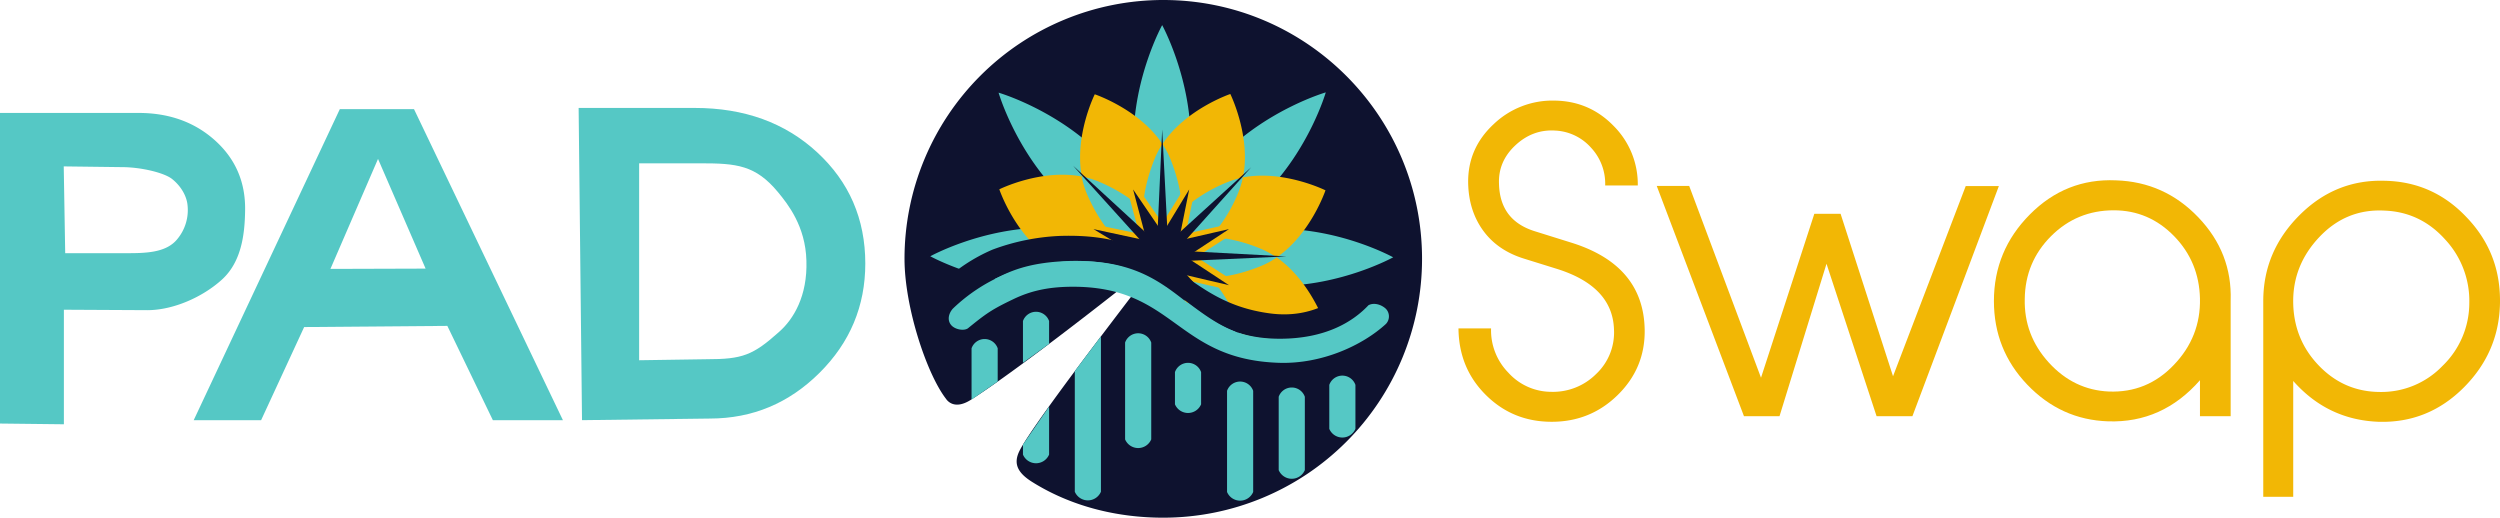 <svg id="Layer_1" data-name="Layer 1" xmlns="http://www.w3.org/2000/svg" viewBox="0 0 1702.3 352.5"><defs><style>.cls-1{fill:none;stroke:#000;stroke-miterlimit:10;}.cls-2{fill:#55c8c5;}.cls-3{fill:#f2b705;}.cls-4{fill:#0e122f;}</style></defs><path class="cls-1" d="M758.9,385.4" transform="translate(-99.7 -341.1)"/><path class="cls-2" d="M266.6,484.3c-.2,17.2-2.8,35.4-15.8,47.2s-33,20.8-50.8,20.8l-56.8-.3v78l-43.5-.5V418H194q31.35,0,52.2,18.8T266.6,484.3Zm-39.2-3.5c-.6-6.3-4.5-13-10.5-17.8-5.4-4.3-21.2-8.1-34.2-8.1l-39.6-.5,1,59.1h40.3c13.6,0,28.4.1,36.2-9.8A30.84,30.84,0,0,0,227.4,480.8Z" transform="translate(-99.7 -341.1)"/><path class="cls-2" d="M483,627.2H435.3l-31-64.2-97.5.8-29.3,63.4H231.6l99.5-211.8h50.5ZM389.5,524l-32.4-74.7-32.4,74.9Z" transform="translate(-99.7 -341.1)"/><path class="cls-2" d="M688.9,520.5q0,43.5-31.2,74.5t-74.4,31.1L496,627.2l-2.3-212.6h79.1q50.55,0,83.3,30.2T688.9,520.5Zm-40.1-1.9c-.6-23.5-12.7-38.6-19.3-46.6-15.3-18.5-28.3-19.7-52.7-19.7H534.9V586.4l46.2-.7c24,0,31.3-2.6,49.3-18.8C640,558.4,649.6,542.7,648.8,518.6Z" transform="translate(-99.7 -341.1)"/><path class="cls-3" d="M1219.6,565.9q.3,25.8-18.3,44.1t-45,18.3c-17.6,0-32.5-6-44.8-18.2s-18.5-27.2-18.7-45.4H1115a41.22,41.22,0,0,0,11.8,30.2,39.45,39.45,0,0,0,29.1,13,41.53,41.53,0,0,0,30.6-12.1,38.71,38.71,0,0,0,12.2-30.3q-.9-29.4-38.8-41.3l-22.5-7c-11.9-3.7-21.2-10-27.8-19.1s-10-20-10.2-32.6c-.2-15.6,5.6-28.9,17.3-39.8a57.88,57.88,0,0,1,41.5-16.1c15.8.2,29.2,5.9,40.2,17.2a56.1,56.1,0,0,1,16.5,40.6h-22.2a35.83,35.83,0,0,0-9.7-25.8,34.75,34.75,0,0,0-24.5-11.6c-10.2-.6-19.2,2.8-27,10.1s-11.5,16-11.1,26.1c.4,16.6,8.4,27.3,24.2,32.3l25.6,8Q1219,521.95,1219.6,565.9Z" transform="translate(-99.7 -341.1)"/><path class="cls-3" d="M1460.8,467.7l-58.9,156.8h-24.4l-34.1-103.8-32,103.8h-24.2l-59.4-156.8h22.1l48.9,130.6,36.3-111.6H1353l35.7,110.6,49.5-129.5h22.6Z" transform="translate(-99.7 -341.1)"/><path class="cls-3" d="M1618.6,545.8v78.7h-20.9V600c-17,19.4-37.8,28.8-62.5,28-21.5-.7-39.9-9.1-55.1-25s-22.7-34.9-22.7-56.9q0-34.35,24.5-59c16.3-16.4,35.8-24.2,58.6-23.2q33,1.05,56.1,25.2T1618.6,545.8Zm-20.9-1.5c-.4-16.5-6.2-30.7-17.6-42.4s-25.1-17.6-41.1-17.6c-16.7,0-31,5.9-42.7,17.6s-17.7,26-17.9,42.7q-.6,24.75,16.4,43.4t40.9,19.7q26,1,44.2-18.1C1592.1,576.9,1598.1,561.8,1597.7,544.3Z" transform="translate(-99.7 -341.1)"/><path class="cls-3" d="M1802,545.8q0,34.35-24.5,59c-16.3,16.4-35.8,24.2-58.3,23.5q-34.65-1.35-58-27.8v78.9h-20.4V546.1q0-33.75,24.6-58.4t58.4-23.5q32.7.75,55.4,24.8C1794.5,504.9,1802,523.8,1802,545.8Zm-20.9,1.7a61.32,61.32,0,0,0-16.6-43.5c-11.2-12.4-25-18.9-41.2-19.5q-26-1.35-44.3,18c-12.2,12.9-18.2,28-17.8,45.3q.6,24.9,17.7,42.5t41.4,17.7a57.69,57.69,0,0,0,42.5-17.7A59.55,59.55,0,0,0,1781.1,547.5Z" transform="translate(-99.7 -341.1)"/><g id="Layer_1-2" data-name="Layer 1"><path class="cls-4" d="M1068,517.4a176.22,176.22,0,0,1-176.2,176.2c-32.4,0-63.2-8.1-88.9-24.1-9.9-6.1-13.3-12.2-9.3-20.8,9.3-20,98-133.2,97.3-133.3,0,0-89.5,71.9-129.9,97.8-11.9,7.7-16.7.1-17.2-.6-13.2-17.2-28.2-62.6-28.2-95.3a176.22,176.22,0,0,1,176.2-176.2C989.05,341.1,1068,420,1068,517.4Z" transform="translate(-99.7 -341.1)"/></g><g id="Layer_3" data-name="Layer 3"><path class="cls-2" d="M910.45,437a278.93,278.93,0,0,1-2.3,37.1c-8.6,11.2-14.6,21.3-17.2,28.9-2.7-7.6-8.6-17.6-17.1-28.7a283.44,283.44,0,0,1-2.3-37.4c0-43.4,19.5-78.7,19.5-78.7S910.45,393.6,910.45,437Z" transform="translate(-99.7 -341.1)"/><path class="cls-2" d="M882.15,507c-7.1-3.5-18.4-6.4-32.2-8.3a291.68,291.68,0,0,1-28.4-25.1c-30.7-30.7-41.9-69.4-41.9-69.4s38.7,11.2,69.4,41.9A277.72,277.72,0,0,1,874,474.4C875.75,488.3,878.65,499.7,882.15,507Z" transform="translate(-99.7 -341.1)"/><path class="cls-2" d="M878.65,515.7c-7.5,2.5-17.7,8.4-29,17h0a287.75,287.75,0,0,1-37.8,2.4c-43.4,0-78.7-19.5-78.7-19.5s35.2-19.5,78.7-19.5a292.32,292.32,0,0,1,38.1,2.4C861.05,507.2,871.15,513.2,878.65,515.7Z" transform="translate(-99.7 -341.1)"/><path class="cls-2" d="M932.55,577.6c-9.07-9-17-10.68-24.76-20.8-1.8-13.4-4.6-24.4-7.9-31.6,7.3,3.5,18.8,6.3,32.8,8.2a295,295,0,0,1,27.8,24.6" transform="translate(-99.7 -341.1)"/><path class="cls-2" d="M1048.35,516.3s-35.2,19.5-78.7,19.5a276,276,0,0,1-36.9-2.3c-11.7-9-22.3-15.2-30-17.7,7.3-2.4,17.2-8.1,28.2-16.4h0a284.47,284.47,0,0,1,38.8-2.5C1013.15,496.8,1048.35,516.3,1048.35,516.3Z" transform="translate(-99.7 -341.1)"/><path class="cls-2" d="M1002.45,404s-11.2,38.7-41.9,69.4a298.42,298.42,0,0,1-29.6,26h0c-13.3,1.9-24.2,4.7-31.2,8,3.6-7.3,6.6-18.9,8.5-33.3a287.19,287.19,0,0,1,24.9-28.3C963.85,415.2,1002.45,404,1002.45,404Z" transform="translate(-99.7 -341.1)"/></g><g id="Layer_4" data-name="Layer 4"><path class="cls-3" d="M946.05,462a55.52,55.52,0,0,0-11,3.3,105.16,105.16,0,0,0-30.5,19c-.3-10.7-3-23-8.1-35.4a52.3,52.3,0,0,0-5.2-9.7c15.7-23.8,46.2-34.1,46.2-34.1S951.75,434.1,946.05,462Z" transform="translate(-99.7 -341.1)"/><path class="cls-3" d="M891.25,439.2a52.3,52.3,0,0,0-5.2,9.7c-5,12.2-7.7,24.2-8.1,34.8-7.8-7.3-18.3-14-30.5-19.1a58.77,58.77,0,0,0-11.1-3.3c-5.3-27.7,8.8-56,8.8-56S875.55,415.5,891.25,439.2Z" transform="translate(-99.7 -341.1)"/><path class="cls-3" d="M858.15,502.4c-10.5.4-22.6,3.1-34.7,8.1a67.72,67.72,0,0,0-9.9,5.3c-23.3-15.8-33.4-45.8-33.4-45.8s28.4-14.1,56.1-8.7a57.38,57.38,0,0,0,3.3,11.2C844.55,484.4,851.05,494.7,858.15,502.4Z" transform="translate(-99.7 -341.1)"/><path class="cls-3" d="M1002.25,470.7s-10.1,29.9-33.3,45.7a58.38,58.38,0,0,0-10.7-5.9,104.5,104.5,0,0,0-34.1-8.1,103.86,103.86,0,0,0,18.7-30.1,66.14,66.14,0,0,0,3.2-10.4C973.85,456.6,1002.25,470.7,1002.25,470.7Z" transform="translate(-99.7 -341.1)"/><path class="cls-3" d="M1002.05,562s-28.7,14.2-56.5,8.7a55.52,55.52,0,0,0-3.3-11,105.72,105.72,0,0,0-18.1-29.5c10.5-.4,22.4-3.1,34.5-8.1a55,55,0,0,0,10.4-5.7C992.05,532.4,1002.05,562,1002.05,562Z" transform="translate(-99.7 -341.1)"/></g><g id="Layer_5" data-name="Layer 5"><polygon class="cls-3" points="817.45 110.4 791.55 151.9 762.55 110.4 775.75 159.2 723.75 148.3 769.05 175 744.55 194.2 775.75 190.8 775.89 204.8 791.55 197.5 809.75 221.3 807.95 190.8 856.25 201.9 814.65 175 856.25 148.3 807.35 159.2 817.45 110.4"/></g><g id="Layer_6" data-name="Layer 6"><polygon class="cls-4" points="791.35 88.2 787.85 165.4 730.65 112.8 783.35 171.1 705.45 174.6 782.15 178 766.83 194.7 787.85 183.2 791.35 259.8 794.75 183.7 850.85 234.6 799.85 178 875.95 174.6 801.05 170.6 851.95 113.9 795.35 165.4 791.35 88.2"/></g><g id="Layer_7" data-name="Layer 7"><polygon class="cls-4" points="809.75 129 791.75 158.6 771.55 129 780.75 163.8 744.55 156 776.15 175.1 744.55 194.2 780.75 186.3 771.55 221.3 791.75 191.1 809.75 221.3 803.15 186.3 836.85 194.2 807.85 175.1 836.85 156 802.75 163.8 809.75 129"/></g><g id="Layer_9" data-name="Layer 9"><path class="cls-4" d="M751.26,547.34c-2.67,1.8-8.88,1.08-11.59-2.17-2.94-3.53-1.48-8.15,1.17-11.12a116.19,116.19,0,0,1,34.75-23A149.76,149.76,0,0,1,821,501.76c79.31-2.77,81.77,44.59,143.52,52.75,29.73,3.93,48.82-10.89,60.08-22.82,3.94-2.08,9-.29,11.92,2.48a7.49,7.49,0,0,1,0,10.26c-16,14.66-30.49,30.47-73.24,27.47-54.61-3.8-62.41-58-141.55-52.8-16.35,1.08-28.38,4-40.09,9.7C767.6,535.55,766.73,536.94,751.26,547.34Z" transform="translate(-99.7 -341.1)"/></g><g id="Layer_8" data-name="Layer 8"><path class="cls-2" d="M796.25,588.16V559.71a9.43,9.43,0,0,1,17.8,0v15.52" transform="translate(-99.7 -341.1)"/><path class="cls-2" d="M761.25,613.2V578.27a9.43,9.43,0,0,1,17.8,0V600.9" transform="translate(-99.7 -341.1)"/><path class="cls-2" d="M849.35,570.1V675.91a9.66,9.66,0,0,1-17.8,0V593.79" transform="translate(-99.7 -341.1)"/><path class="cls-2" d="M865.8,574.35a9.43,9.43,0,0,1,17.8,0v65.93a9.66,9.66,0,0,1-17.8,0Z" transform="translate(-99.7 -341.1)"/><path class="cls-2" d="M899.75,594.48a9.43,9.43,0,0,1,17.8,0V616.4a9.66,9.66,0,0,1-17.8,0Z" transform="translate(-99.7 -341.1)"/><path class="cls-2" d="M935.22,607.21a9.43,9.43,0,0,1,17.79,0V676.1a9.65,9.65,0,0,1-17.79,0Z" transform="translate(-99.7 -341.1)"/><path class="cls-2" d="M970.39,611.27a9.43,9.43,0,0,1,17.8,0V661.2a9.66,9.66,0,0,1-17.8,0Z" transform="translate(-99.7 -341.1)"/><path class="cls-2" d="M1004.84,603.18a9.43,9.43,0,0,1,17.8,0V633.1a9.65,9.65,0,0,1-17.8,0Z" transform="translate(-99.7 -341.1)"/><path class="cls-2" d="M758.89,564.57c-2.49,2-8.86,1.08-11.56-2.17-2.93-3.53-1.48-8.15,1.17-11.12a116.28,116.28,0,0,1,34.66-23A149.65,149.65,0,0,1,828.44,519c79.11-2.77,76.22,53,143.16,52.75,29.91-.11,48.69-10.89,59.93-22.82,3.93-2.08,9-.29,11.89,2.48a7.49,7.49,0,0,1,0,10.26c-16,14.66-43.71,27.45-73,26.47-70.53-2.36-70.63-52.31-141.21-51.79-16.35.12-28.31,3-40,8.7C775.19,551.78,771.27,554.48,758.89,564.57Z" transform="translate(-99.7 -341.1)"/><path class="cls-2" d="M814.05,617.94v32.69a9.66,9.66,0,0,1-17.8,0v-6.84" transform="translate(-99.7 -341.1)"/></g></svg>